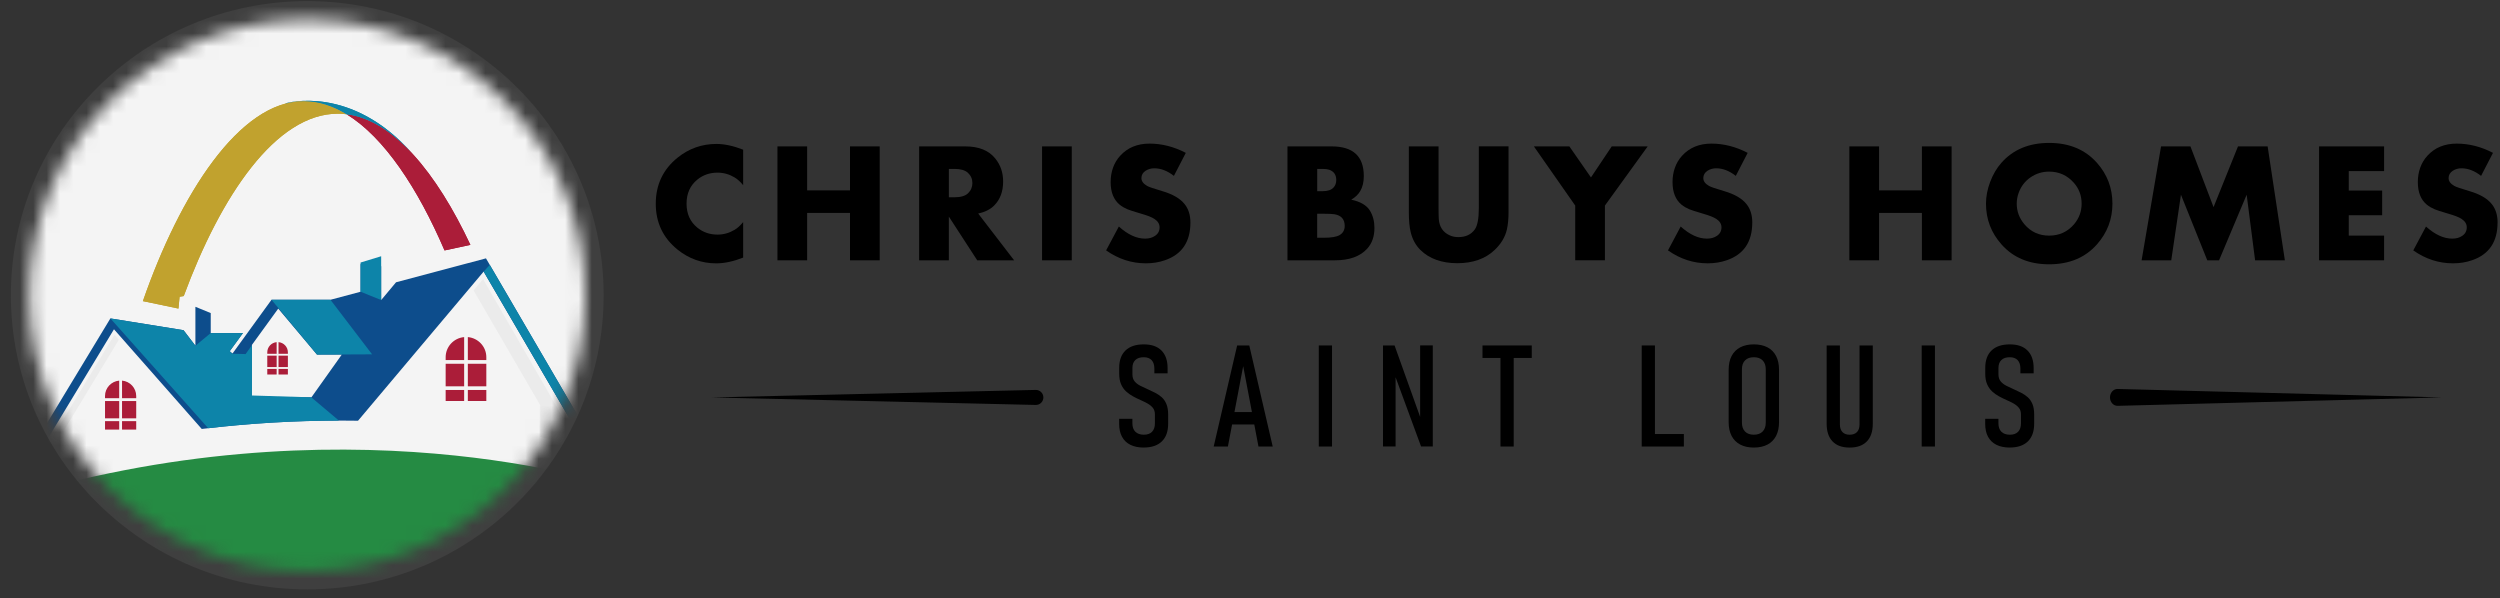 <svg width="188" height="45" viewBox="0 0 188 45" fill="none" xmlns="http://www.w3.org/2000/svg">
<rect x="0" y="0" width="188" height="45" fill="#333333" stroke="none"/>
<path d="M23.106 44.321C35.416 44.321 45.394 34.418 45.394 22.202C45.394 9.986 35.416 0.083 23.106 0.083C10.797 0.083 0.818 9.986 0.818 22.202C0.818 34.418 10.797 44.321 23.106 44.321Z" fill="#B0B0B0" fill-opacity="0.1"/>
<mask id="mask0_322_2063" style="mask-type:luminance" maskUnits="userSpaceOnUse" x="2" y="1" width="43" height="42">
<path d="M23.106 42.95C34.652 42.95 44.012 33.661 44.012 22.202C44.012 10.743 34.652 1.454 23.106 1.454C11.56 1.454 2.199 10.743 2.199 22.202C2.199 33.661 11.56 42.95 23.106 42.95Z" fill="white"/>
</mask>
<g mask="url(#mask0_322_2063)">
<path d="M82.674 20.152C82.674 52.885 55.972 79.465 22.978 79.465C-10.015 79.465 -36.718 52.885 -36.718 20.152C-36.718 -12.581 -10.015 -39.16 22.978 -39.16C55.972 -39.16 82.674 -12.581 82.674 20.152Z" fill="#F4F4F4"/>
<g style="mix-blend-mode:hard-light">
<path d="M82.674 20.152C82.674 52.885 55.972 79.465 22.978 79.465C-10.015 79.465 -36.718 52.885 -36.718 20.152C-36.718 -12.581 -10.015 -39.16 22.978 -39.16C55.972 -39.16 82.674 -12.581 82.674 20.152Z" stroke="#C7C6C7" stroke-width="53.219"/>
</g>
<path d="M35.374 18.413L33.429 18.833C31.425 14.165 28.891 10.323 26.065 8.593C27.83 8.817 29.517 9.917 31.076 11.625C31.077 11.627 31.078 11.628 31.08 11.63C32.66 13.361 34.108 15.715 35.374 18.414V18.413Z" fill="#AB1D39"/>
<path d="M26.065 8.593C25.843 8.564 25.62 8.55 25.396 8.55C20.761 8.55 16.609 14.693 13.817 22.264L13.505 22.315L13.42 23.205L10.745 22.645C13.535 14.617 17.997 7.605 22.838 7.605C23.945 7.605 25.025 7.957 26.065 8.593Z" fill="#C1A22E"/>
<path d="M31.063 11.61C26.416 6.285 21.485 7.768 21.485 7.768L21.497 7.783C21.94 7.666 22.388 7.605 22.838 7.605C23.946 7.605 25.025 7.956 26.066 8.593C27.826 8.817 29.507 9.911 31.063 11.609V11.61Z" fill="#0D84A9"/>
<path d="M35.374 18.413L33.429 18.833C31.425 14.165 28.891 10.323 26.065 8.593C27.83 8.817 29.517 9.917 31.076 11.625C31.077 11.627 31.078 11.628 31.08 11.63C32.66 13.361 34.108 15.715 35.374 18.414V18.413Z" fill="#AB1D39"/>
<path d="M26.065 8.593C25.843 8.564 25.62 8.55 25.396 8.55C20.761 8.55 16.609 14.693 13.817 22.264L13.505 22.315L13.42 23.205L10.745 22.645C13.535 14.617 17.997 7.605 22.838 7.605C23.945 7.605 25.025 7.957 26.065 8.593Z" fill="#C1A22E"/>
<path d="M31.063 11.61C26.416 6.285 21.485 7.768 21.485 7.768L21.497 7.783C21.94 7.666 22.388 7.605 22.838 7.605C23.946 7.605 25.025 7.956 26.066 8.593C27.826 8.817 29.507 9.911 31.063 11.609V11.61Z" fill="#0D84A9"/>
<path d="M4.136 32.087L8.571 24.762L15.172 32.258C18.616 31.839 22.086 31.628 25.568 31.628C26.026 31.628 26.478 31.632 26.924 31.639L36.37 20.423L43.18 32.087H43.935L36.545 19.428L29.783 21.227L28.664 22.564V20.018L27.114 19.86V21.938L24.848 22.542H20.417L17.485 26.585L17.274 26.41L18.271 25.044H15.847V23.543L14.694 23.07V25.997L13.8 24.83L9.765 24.18L8.302 23.944L3.373 32.087L2.215 34H2.979L4.136 32.087L4.136 32.087ZM18.944 25.936L20.924 23.207L23.836 26.664H25.704L23.419 29.878L18.928 29.839L18.945 25.935L18.944 25.936Z" fill="#0D4D8C"/>
<path d="M34.904 27.355H33.513V29.051H34.904V27.355Z" fill="#AB1D39"/>
<path d="M36.572 27.355H35.181V29.051H36.572V27.355Z" fill="#AB1D39"/>
<path d="M35.181 27.079H36.572V26.861C36.572 26.069 35.961 25.42 35.181 25.349V27.078V27.079Z" fill="#AB1D39"/>
<path d="M36.572 29.326H35.181V30.155H36.572V29.326Z" fill="#AB1D39"/>
<path d="M34.904 27.078V25.35C34.124 25.419 33.513 26.07 33.513 26.862V27.079H34.904V27.078Z" fill="#AB1D39"/>
<path d="M34.904 29.326H33.513V30.155H34.904V29.326Z" fill="#AB1D39"/>
<path d="M8.964 30.159H7.898V31.459H8.964V30.159Z" fill="#AB1D39"/>
<path d="M10.243 30.159H9.177V31.459H10.243V30.159Z" fill="#AB1D39"/>
<path d="M9.177 29.947H10.243V29.781C10.243 29.174 9.775 28.676 9.177 28.622V29.947Z" fill="#AB1D39"/>
<path d="M10.243 31.67H9.177V32.305H10.243V31.67Z" fill="#AB1D39"/>
<path d="M8.963 29.947V28.622C8.366 28.675 7.897 29.174 7.897 29.781V29.947H8.963Z" fill="#AB1D39"/>
<path d="M8.964 31.67H7.898V32.305H8.964V31.67Z" fill="#AB1D39"/>
<path d="M20.804 26.745H20.099V27.603H20.804V26.745Z" fill="#AB1D39"/>
<path d="M21.649 26.745H20.945V27.603H21.649V26.745Z" fill="#AB1D39"/>
<path d="M20.945 26.605H21.649V26.495C21.649 26.093 21.34 25.764 20.945 25.729V26.605Z" fill="#AB1D39"/>
<path d="M21.649 27.743H20.945V28.163H21.649V27.743Z" fill="#AB1D39"/>
<path d="M20.804 26.605V25.729C20.409 25.764 20.099 26.093 20.099 26.495V26.605H20.804Z" fill="#AB1D39"/>
<path d="M20.804 27.743H20.099V28.163H20.804V27.743Z" fill="#AB1D39"/>
<path d="M24.849 22.543L27.981 26.646L23.836 26.665L20.418 22.543H24.849Z" fill="#0D84A9"/>
<path d="M43.181 32.088L36.371 20.423L36.831 19.92L43.936 32.088" fill="#0D84A9"/>
<path d="M28.664 22.564L27.114 21.938V19.742L28.664 19.269V22.564Z" fill="#0D84A9"/>
<path d="M25.488 31.629L23.409 29.879L18.947 29.741V25.955L18.47 26.626L17.471 26.6L17.274 26.412L18.272 25.046H15.847L14.694 25.999L13.801 24.831L8.302 23.946L15.657 32.202C18.915 31.824 22.196 31.633 25.488 31.63V31.629Z" fill="#0D84A9"/>
<path d="M-0.01 37.721C-0.01 37.721 19.699 55.353 46.131 36.538C46.131 36.538 25.703 29.675 -0.01 37.721Z" fill="#258B43"/>
<path d="M4.838 34.119V32.321L4.978 32.088L8.936 25.549L8.604 25.179L4.423 32.088L3.384 33.803L3.422 34.529L4.838 34.119Z" fill="#EBEBEB"/>
<path d="M40.626 32.857L42.551 33.334L42.489 31.674L36.328 20.992L35.612 21.841L40.626 30.474V32.857Z" fill="#EBEBEB"/>
</g>
<path d="M55.885 19.371C55.154 19.66 54.479 19.804 53.858 19.804C52.776 19.804 51.806 19.458 50.949 18.768C49.858 17.885 49.314 16.734 49.314 15.318C49.314 13.901 49.858 12.742 50.949 11.86C51.806 11.169 52.781 10.824 53.877 10.824C54.472 10.824 55.142 10.967 55.885 11.256V13.924C55.675 13.668 55.461 13.473 55.242 13.343C54.842 13.103 54.414 12.983 53.956 12.983C53.376 12.983 52.871 13.156 52.443 13.504C51.901 13.944 51.629 14.548 51.629 15.315C51.629 16.082 51.901 16.681 52.443 17.121C52.871 17.468 53.376 17.642 53.956 17.642C54.414 17.642 54.842 17.522 55.242 17.282C55.456 17.157 55.67 16.962 55.885 16.701V19.369V19.371Z" fill="black"/>
<path d="M66.153 19.575H63.92V16.012H60.697V19.575H58.464V11.009H60.697V14.316H63.92V11.009H66.153V19.575Z" fill="black"/>
<path d="M76.262 19.575H73.487L71.353 16.288V19.575H69.119V11.009H72.593C73.607 11.009 74.359 11.313 74.845 11.92C75.241 12.408 75.436 12.983 75.436 13.646C75.436 14.403 75.211 15.007 74.757 15.459C74.468 15.748 74.068 15.948 73.561 16.06L76.262 19.575ZM73.124 13.766C73.124 13.462 73.012 13.206 72.788 12.996C72.577 12.8 72.239 12.702 71.772 12.702H71.355V14.835H71.772C72.244 14.835 72.581 14.738 72.788 14.541C73.012 14.329 73.124 14.07 73.124 13.766Z" fill="black"/>
<path d="M80.597 19.575H78.363V11.009H80.597V19.575Z" fill="black"/>
<path d="M89.519 16.735C89.519 18.185 88.881 19.129 87.606 19.569C87.162 19.725 86.682 19.802 86.17 19.802C85.095 19.802 84.1 19.477 83.18 18.83L84.137 17.034C84.809 17.641 85.468 17.945 86.11 17.945C86.401 17.945 86.645 17.878 86.847 17.743C87.082 17.592 87.201 17.375 87.201 17.096C87.201 16.843 87.071 16.63 86.81 16.462C86.617 16.334 86.291 16.206 85.833 16.075C85.279 15.912 84.93 15.799 84.786 15.738C84.558 15.641 84.365 15.528 84.207 15.4C83.748 15.024 83.52 14.456 83.52 13.694C83.52 12.932 83.757 12.242 84.232 11.72C84.786 11.106 85.523 10.799 86.447 10.799C87.371 10.799 88.283 11.032 89.172 11.495L88.278 13.226C87.79 12.845 87.299 12.656 86.801 12.656C86.561 12.656 86.347 12.717 86.156 12.837C85.942 12.976 85.835 13.16 85.835 13.392C85.835 13.625 85.975 13.814 86.259 13.978C86.384 14.055 86.764 14.183 87.394 14.369C88.185 14.6 88.748 14.927 89.083 15.349C89.374 15.71 89.519 16.172 89.519 16.738V16.735Z" fill="black"/>
<path d="M103.358 17.14C103.358 17.779 103.177 18.301 102.811 18.702C102.283 19.283 101.476 19.575 100.394 19.575H96.818V11.009H100.14C101.753 11.009 102.558 11.753 102.558 13.242C102.558 13.69 102.469 14.063 102.292 14.365C102.146 14.62 101.918 14.838 101.613 15.017C102.3 15.16 102.767 15.434 103.018 15.838C103.244 16.211 103.358 16.643 103.358 17.137V17.14ZM100.487 13.539C100.487 13.15 100.312 12.891 99.961 12.766C99.835 12.725 99.668 12.702 99.461 12.702H99.054V14.377H99.461C99.845 14.377 100.122 14.283 100.287 14.096C100.422 13.945 100.487 13.759 100.487 13.539ZM101.122 16.989C101.122 16.49 100.864 16.198 100.35 16.111C100.187 16.086 99.905 16.073 99.51 16.073H99.051V17.879H99.547C100.115 17.879 100.513 17.812 100.738 17.679C100.994 17.528 101.122 17.298 101.122 16.989Z" fill="black"/>
<path d="M113.442 15.949C113.442 16.463 113.4 16.903 113.316 17.266C113.186 17.831 112.877 18.345 112.386 18.808C111.69 19.465 110.757 19.793 109.591 19.793C108.425 19.793 107.476 19.458 106.808 18.79C106.457 18.44 106.215 17.997 106.085 17.465C105.992 17.089 105.945 16.583 105.945 15.946V11.007H108.179V15.639C108.179 16.01 108.186 16.289 108.197 16.473C108.239 17.053 108.507 17.46 108.998 17.688C109.2 17.785 109.421 17.831 109.666 17.831C110.21 17.831 110.622 17.642 110.899 17.261C111.104 16.982 111.208 16.44 111.208 15.637V11.005H113.442V15.944V15.949Z" fill="black"/>
<path d="M123.906 11.009L120.69 15.457V19.572H118.456V15.457L115.348 11.009H118.016L119.64 13.344L121.202 11.009H123.908H123.906Z" fill="black"/>
<path d="M131.77 16.735C131.77 18.185 131.132 19.129 129.857 19.569C129.413 19.725 128.933 19.802 128.421 19.802C127.346 19.802 126.351 19.477 125.432 18.83L126.388 17.034C127.06 17.641 127.719 17.945 128.363 17.945C128.654 17.945 128.898 17.878 129.101 17.743C129.336 17.592 129.455 17.375 129.455 17.096C129.455 16.843 129.324 16.63 129.064 16.462C128.87 16.334 128.545 16.206 128.086 16.075C127.533 15.912 127.184 15.799 127.039 15.738C126.811 15.641 126.618 15.528 126.46 15.4C126.002 15.024 125.774 14.456 125.774 13.694C125.774 12.932 126.011 12.242 126.485 11.72C127.039 11.106 127.777 10.799 128.701 10.799C129.624 10.799 130.536 11.032 131.425 11.495L130.532 13.226C130.043 12.845 129.552 12.656 129.054 12.656C128.815 12.656 128.601 12.717 128.41 12.837C128.196 12.976 128.089 13.16 128.089 13.392C128.089 13.625 128.228 13.814 128.512 13.978C128.638 14.055 129.017 14.183 129.648 14.369C130.439 14.6 131.002 14.927 131.337 15.349C131.628 15.71 131.772 16.172 131.772 16.738L131.77 16.735Z" fill="black"/>
<path d="M146.761 19.575H144.527V16.012H141.305V19.575H139.071V11.009H141.305V14.316H144.527V11.009H146.761V19.575Z" fill="black"/>
<path d="M158.855 15.315C158.855 16.479 158.466 17.499 157.692 18.376C156.808 19.376 155.609 19.875 154.097 19.875C152.584 19.875 151.393 19.376 150.509 18.376C149.732 17.499 149.346 16.479 149.346 15.315C149.346 14.783 149.45 14.238 149.66 13.681C149.869 13.123 150.151 12.645 150.502 12.246C151.386 11.246 152.584 10.747 154.097 10.747C155.609 10.747 156.805 11.248 157.692 12.246C158.469 13.123 158.855 14.146 158.855 15.315ZM156.538 15.315C156.538 14.711 156.344 14.19 155.956 13.749C155.46 13.187 154.839 12.906 154.094 12.906C153.58 12.906 153.117 13.049 152.698 13.335C152.282 13.622 151.986 14.005 151.81 14.484C151.709 14.757 151.658 15.034 151.658 15.315C151.658 15.893 151.851 16.412 152.24 16.87C152.719 17.435 153.338 17.719 154.094 17.719C154.851 17.719 155.472 17.438 155.956 16.878C156.342 16.43 156.538 15.908 156.538 15.317V15.315Z" fill="black"/>
<path d="M171.818 19.575H169.584L168.949 14.643L166.873 19.575H165.987L164.007 14.643L163.278 19.575H161.049L162.511 11.009H164.721L166.459 15.577L168.297 11.009H170.526L171.822 19.575H171.818Z" fill="black"/>
<path d="M179.284 19.575H174.393V11.009H179.284V12.866H176.627V14.329H179.138V16.186H176.627V17.718H179.284V19.575Z" fill="black"/>
<path d="M187.816 16.735C187.816 18.186 187.179 19.129 185.904 19.569C185.459 19.725 184.98 19.802 184.468 19.802C183.393 19.802 182.397 19.477 181.478 18.83L182.434 17.035C183.107 17.641 183.765 17.945 184.41 17.945C184.701 17.945 184.945 17.879 185.147 17.743C185.382 17.592 185.501 17.375 185.501 17.096C185.501 16.843 185.371 16.631 185.11 16.462C184.917 16.334 184.591 16.206 184.133 16.076C183.579 15.912 183.23 15.799 183.086 15.738C182.858 15.641 182.665 15.528 182.507 15.4C182.048 15.024 181.82 14.457 181.82 13.694C181.82 12.932 182.058 12.242 182.532 11.72C183.086 11.106 183.823 10.799 184.747 10.799C185.671 10.799 186.583 11.032 187.472 11.495L186.578 13.226C186.09 12.845 185.599 12.656 185.101 12.656C184.861 12.656 184.647 12.717 184.456 12.838C184.242 12.976 184.135 13.16 184.135 13.393C184.135 13.625 184.275 13.815 184.559 13.978C184.684 14.055 185.064 14.183 185.694 14.37C186.485 14.6 187.048 14.927 187.383 15.349C187.674 15.71 187.819 16.173 187.819 16.738L187.816 16.735Z" fill="black"/>
<path d="M86.016 33.657C85.618 33.657 85.281 33.588 85.004 33.45C84.727 33.312 84.518 33.109 84.374 32.843C84.23 32.578 84.16 32.253 84.16 31.869V31.493H85.156V31.833C85.156 32.109 85.23 32.322 85.379 32.467C85.528 32.613 85.74 32.69 86.016 32.69C86.293 32.69 86.491 32.616 86.635 32.467C86.78 32.319 86.849 32.107 86.849 31.833V31.168C86.849 30.964 86.798 30.795 86.694 30.669C86.591 30.542 86.456 30.434 86.293 30.342C86.128 30.253 85.954 30.163 85.763 30.081C85.572 30 85.386 29.905 85.2 29.805C85.014 29.705 84.841 29.58 84.683 29.437C84.525 29.291 84.399 29.112 84.306 28.897C84.211 28.682 84.164 28.416 84.164 28.099V27.659C84.164 27.091 84.323 26.657 84.641 26.352C84.96 26.048 85.416 25.897 86.01 25.897C86.603 25.897 87.033 26.05 87.343 26.36C87.65 26.669 87.803 27.109 87.803 27.68V28.076H86.808V27.721C86.808 27.442 86.74 27.23 86.603 27.084C86.466 26.938 86.27 26.864 86.01 26.864C85.733 26.864 85.523 26.933 85.377 27.074C85.232 27.214 85.158 27.411 85.158 27.669V28.145C85.158 28.368 85.214 28.547 85.325 28.68C85.437 28.815 85.584 28.925 85.763 29.015C85.942 29.104 86.133 29.194 86.333 29.283C86.512 29.363 86.689 29.447 86.866 29.536C87.043 29.626 87.206 29.736 87.354 29.866C87.503 29.997 87.622 30.168 87.71 30.375C87.799 30.585 87.845 30.849 87.845 31.171V31.866C87.845 32.442 87.687 32.884 87.373 33.191C87.059 33.498 86.605 33.654 86.014 33.654L86.016 33.657Z" fill="black"/>
<path d="M91.27 33.579L93.034 25.978H93.946L95.708 33.579H94.637L93.488 27.535L92.338 33.579H91.268H91.27ZM92.397 31.922V30.986H94.658V31.922H92.397Z" fill="black"/>
<path d="M100.168 25.978V33.579H99.172V25.978H100.168Z" fill="black"/>
<path d="M104.001 33.575V25.979H104.871L106.958 31.807L106.795 31.943V25.976H107.745V33.572H106.863L104.785 27.925L104.948 27.789V33.572H103.998L104.001 33.575Z" fill="black"/>
<path d="M111.484 26.919V25.978H115.188V26.919H111.484ZM112.835 33.579V26.599H113.831V33.579H112.835Z" fill="black"/>
<path d="M123.457 33.579V25.978H124.452V33.579H123.457ZM123.992 33.579V32.638H126.626V33.579H123.992Z" fill="black"/>
<path d="M131.889 33.657C131.491 33.657 131.149 33.583 130.865 33.432C130.581 33.281 130.365 33.066 130.218 32.782C130.069 32.498 129.995 32.153 129.995 31.749V27.808C129.995 27.401 130.069 27.053 130.218 26.769C130.367 26.485 130.584 26.268 130.865 26.12C131.149 25.971 131.489 25.897 131.889 25.897C132.289 25.897 132.633 25.971 132.915 26.12C133.197 26.268 133.411 26.483 133.56 26.769C133.708 27.053 133.783 27.399 133.783 27.808V31.749C133.783 32.153 133.708 32.498 133.56 32.782C133.411 33.066 133.197 33.284 132.915 33.432C132.633 33.58 132.291 33.657 131.889 33.657ZM131.889 32.69C132.173 32.69 132.392 32.611 132.55 32.45C132.708 32.289 132.785 32.066 132.785 31.78V27.774C132.785 27.486 132.706 27.261 132.55 27.102C132.392 26.943 132.173 26.864 131.889 26.864C131.605 26.864 131.382 26.943 131.226 27.102C131.07 27.261 130.993 27.486 130.993 27.774V31.78C130.993 32.066 131.07 32.289 131.226 32.45C131.382 32.611 131.603 32.69 131.889 32.69Z" fill="black"/>
<path d="M139.095 33.658C138.534 33.658 138.106 33.505 137.811 33.198C137.515 32.891 137.364 32.448 137.364 31.87V25.978H138.36V31.911C138.36 32.162 138.423 32.354 138.551 32.489C138.679 32.625 138.86 32.691 139.093 32.691C139.325 32.691 139.519 32.625 139.647 32.489C139.775 32.356 139.837 32.162 139.837 31.911V25.978H140.833V31.87C140.833 32.448 140.684 32.891 140.384 33.198C140.084 33.505 139.654 33.658 139.09 33.658H139.095Z" fill="black"/>
<path d="M145.507 25.978V33.579H144.511V25.978H145.507Z" fill="black"/>
<path d="M151.143 33.657C150.745 33.657 150.408 33.588 150.131 33.45C149.854 33.312 149.645 33.11 149.5 32.844C149.356 32.578 149.286 32.253 149.286 31.869V31.493H150.282V31.834C150.282 32.11 150.357 32.322 150.506 32.468C150.654 32.614 150.866 32.69 151.143 32.69C151.42 32.69 151.618 32.616 151.762 32.468C151.906 32.319 151.976 32.107 151.976 31.834V31.169C151.976 30.964 151.925 30.795 151.82 30.67C151.718 30.542 151.583 30.434 151.42 30.342C151.257 30.25 151.08 30.163 150.889 30.082C150.699 30 150.512 29.905 150.326 29.805C150.14 29.706 149.968 29.58 149.81 29.437C149.652 29.291 149.526 29.112 149.433 28.897C149.337 28.683 149.291 28.417 149.291 28.099V27.66C149.291 27.092 149.449 26.657 149.768 26.352C150.087 26.048 150.543 25.897 151.136 25.897C151.729 25.897 152.16 26.051 152.469 26.36C152.779 26.67 152.93 27.11 152.93 27.68V28.076H151.934V27.721C151.934 27.442 151.867 27.23 151.729 27.084C151.592 26.938 151.394 26.864 151.136 26.864C150.859 26.864 150.65 26.933 150.503 27.074C150.359 27.214 150.284 27.411 150.284 27.67V28.145C150.284 28.368 150.34 28.547 150.452 28.68C150.564 28.816 150.71 28.925 150.889 29.015C151.069 29.105 151.259 29.194 151.459 29.284C151.639 29.363 151.815 29.447 151.992 29.537C152.169 29.626 152.332 29.736 152.481 29.867C152.63 29.997 152.749 30.169 152.837 30.376C152.925 30.585 152.97 30.849 152.97 31.171V31.867C152.97 32.442 152.811 32.885 152.497 33.192C152.183 33.498 151.729 33.654 151.138 33.654L151.143 33.657Z" fill="black"/>
<path d="M78.462 29.887C78.462 29.57 78.199 29.314 77.883 29.322L53.513 29.887L77.883 30.452C78.202 30.46 78.462 30.204 78.462 29.887Z" fill="black"/>
<path d="M158.671 29.885C158.671 29.529 158.934 29.24 159.25 29.25L183.62 29.885L159.25 30.519C158.931 30.527 158.671 30.24 158.671 29.885Z" fill="black"/>
</svg>
